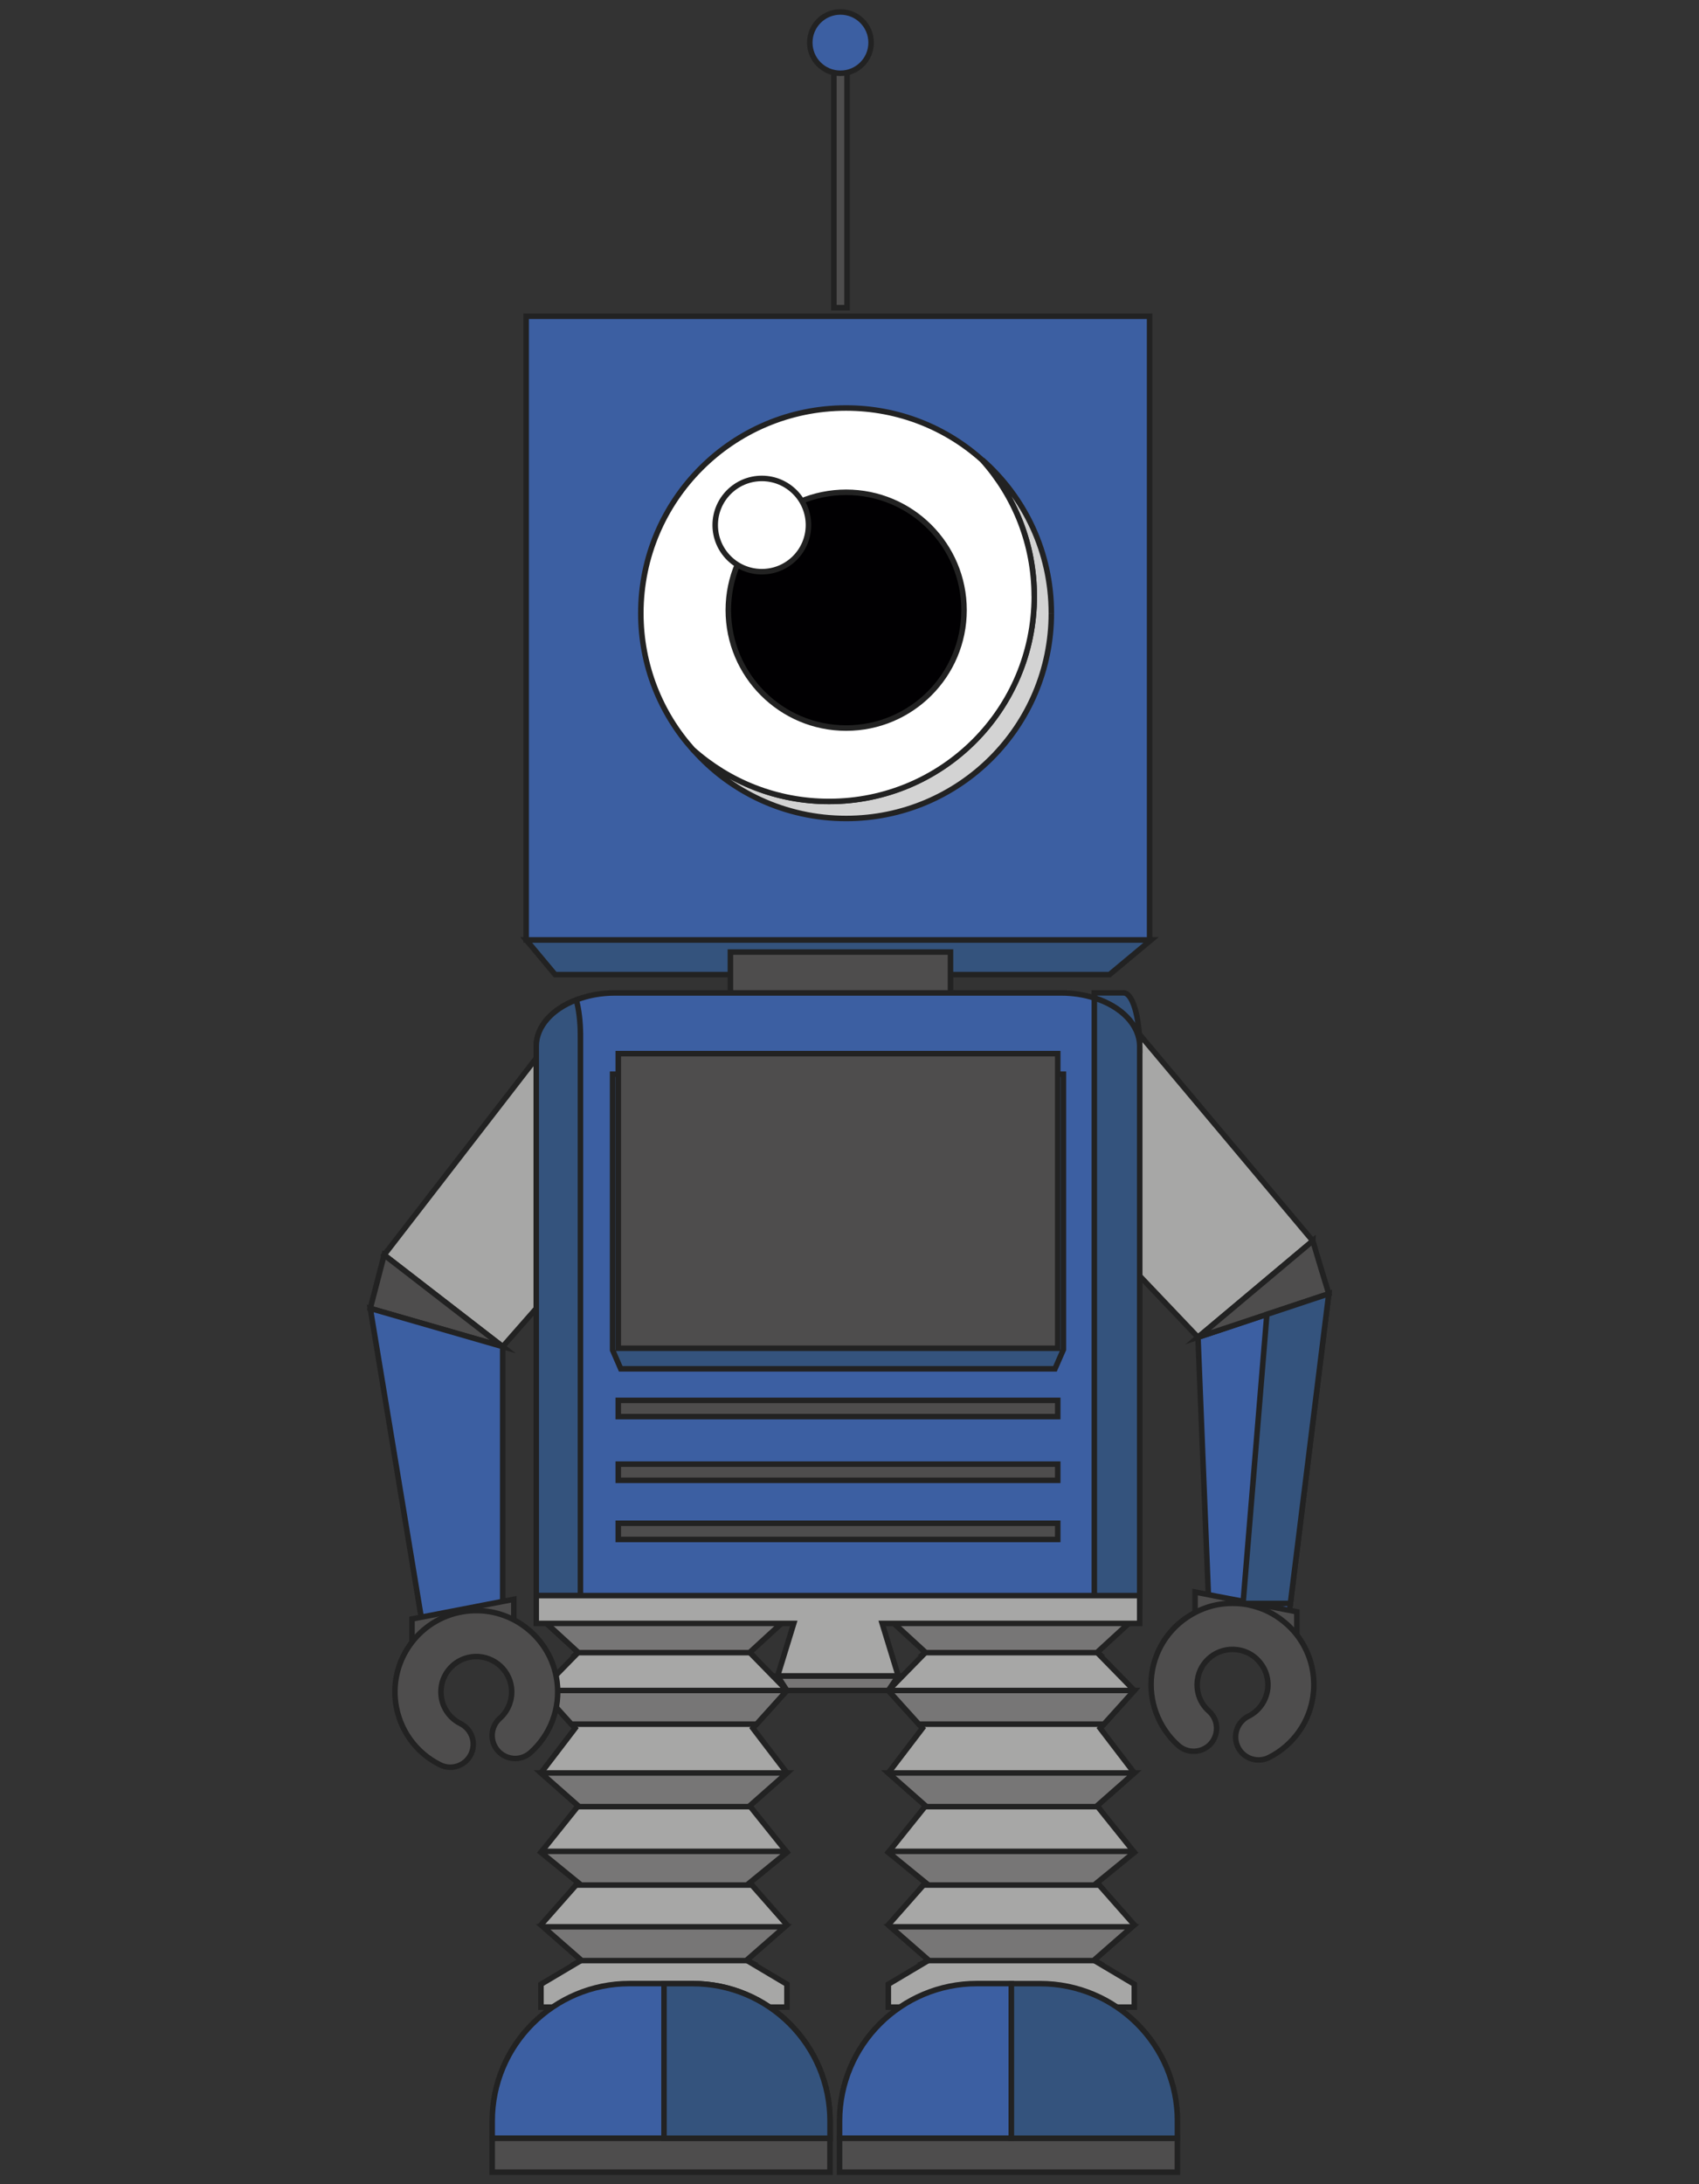 <?xml version="1.0" encoding="UTF-8"?>
<svg id="Layer_2" data-name="Layer 2" xmlns="http://www.w3.org/2000/svg" viewBox="0 0 308.63 396.66">
  <rect x="0" y="0" width="308.63" height="396.66" fill="#333333" stroke="none"/>
  <defs>
    <style>
      .cls-1 {
        fill: none;
      }

      .cls-2 {
        fill: #010002;
      }

      .cls-2, .cls-3, .cls-4, .cls-5, .cls-6, .cls-7, .cls-8, .cls-9, .cls-10 {
        stroke: #222;
        stroke-miterlimit: 10;
      }

      .cls-3 {
        fill: #fff;
      }

      .cls-4 {
        fill: #d3d3d3;
      }

      .cls-5 {
        fill: #a7a7a6;
      }

      .cls-6 {
        fill: #e2d0b1;
      }

      .cls-7 {
        fill: #34537d;
      }

      .cls-8 {
        fill: #3c5fa2;
      }

      .cls-9 {
        fill: #4e4d4d;
      }

      .cls-10 {
        fill: #777676;
      }
    </style>
  </defs>
  <g id="Capa_1" data-name="Capa 1">
    <g>
      <g>
        <polygon class="cls-7" points="201.55 177 100.84 177 95.58 170.7 209.11 170.7 201.55 177"/>
        <g>
          <g>
            <path class="cls-5" d="M238.48,225.36l-7.8,6.55-13.06,10.96-10.59-11.13-14.46-15.18-.44-.46-12.4-13.02,7.47-6.26,4.93-4.14,11.05-9.26,.04-.04,.1,.15s.03,.02,.03,.02l3.04,3.58s.02,.02,.02,.04l32.07,38.2Z"/>
            <polygon class="cls-8" points="241.38 234.97 234.41 291.21 233.97 294.77 233.95 294.77 231.62 294.42 225.61 293.5 219.61 292.58 219.57 291.3 219.51 289.8 217.62 242.87 230.13 238.71 241.38 234.97"/>
            <polygon class="cls-9" points="235.58 292.73 235.58 299.88 226.86 298.19 217.09 296.3 217.09 289.14 221.15 289.94 227.45 291.14 235.58 292.73"/>
            <path class="cls-9" d="M238.55,307.84c-.62,4.89-3.63,9.14-8.05,11.36-.6,.3-1.25,.44-1.87,.44-1.52,0-2.99-.83-3.74-2.31-1.02-2.06-.19-4.58,1.87-5.62,1.94-.95,3.22-2.78,3.52-4.93,.08-.69,.06-1.35-.07-2-.19-1-.6-1.93-1.25-2.74-.61-.8-1.39-1.43-2.27-1.85-.62-.29-1.28-.5-1.99-.58-3.52-.45-6.74,2.04-7.18,5.55-.27,2.1,.49,4.21,2.1,5.62,1.7,1.52,1.85,4.16,.33,5.89-1.54,1.72-4.18,1.87-5.91,.33-3.64-3.25-5.43-8.07-4.83-12.9,.65-4.99,3.7-9.08,7.87-11.23,1.27-.68,2.66-1.16,4.12-1.44,1.46-.26,2.99-.31,4.55-.13,.56,.06,1.1,.17,1.64,.31,2.16,.52,4.14,1.52,5.85,2.93,.85,.69,1.64,1.48,2.33,2.37,1.91,2.48,2.97,5.41,3.08,8.48,.04,.82,0,1.63-.11,2.44Z"/>
            <g>
              <polygon class="cls-5" points="206.05 268.93 199.85 272.05 205.89 279.6 206.05 279.79 200.11 285.75 199.85 286 206.05 293.91 205.91 294.03 199.28 300.11 199.33 300.15 206.05 307.02 200.53 313.14 199.85 313.88 206.05 322 199.28 327.97 199.4 328.12 205.91 336.24 206.05 336.41 199.28 341.93 199.67 342.36 206.05 349.59 205.66 349.94 198.71 356.02 198.82 356.08 206.05 360.37 206.05 364.53 161.37 364.53 161.37 360.37 168.59 356.08 168.71 356.02 161.76 349.94 161.37 349.59 167.75 342.36 168.14 341.93 161.37 336.41 161.51 336.24 168.02 328.12 168.14 327.97 161.37 322 167.56 313.88 166.9 313.14 161.37 307.02 168.09 300.15 168.14 300.11 161.51 294.03 161.37 293.91 167.56 286 167.31 285.75 161.37 279.79 161.53 279.6 167.56 272.05 161.37 268.93 161.37 261.45 206.05 261.45 206.05 268.93"/>
              <polygon class="cls-10" points="206.05 279.79 200.11 285.75 167.31 285.75 161.37 279.79 161.53 279.6 205.89 279.6 206.05 279.79"/>
              <polygon class="cls-10" points="199.28 300.11 199.33 300.15 168.09 300.15 168.14 300.11 161.51 294.03 205.91 294.03 199.28 300.11"/>
              <polygon class="cls-10" points="206.05 307.02 200.53 313.14 166.9 313.14 161.37 307.02 206.05 307.02"/>
              <polygon class="cls-10" points="199.28 327.97 199.4 328.12 168.02 328.12 168.14 327.97 161.37 322 206.05 322 199.28 327.97"/>
              <polygon class="cls-10" points="199.28 341.93 199.67 342.36 167.75 342.36 168.14 341.93 161.37 336.41 161.51 336.24 205.91 336.24 206.05 336.41 199.28 341.93"/>
              <polygon class="cls-10" points="198.71 356.02 198.82 356.08 168.59 356.08 168.71 356.02 161.76 349.94 205.66 349.94 198.71 356.02"/>
            </g>
            <rect class="cls-9" x="152.51" y="388.33" width="61.37" height="6.17"/>
            <path class="cls-8" d="M183.71,360.25v28.08h-31.2v-3.12c0-13.79,11.17-24.96,24.96-24.96h6.24Z"/>
            <g>
              <polygon class="cls-5" points="142.95 268.93 136.76 272.05 142.79 279.6 142.95 279.79 137.02 285.75 136.76 286 142.95 293.91 142.81 294.03 136.19 300.11 136.23 300.15 142.95 307.02 137.43 313.14 136.76 313.88 142.95 322 136.19 327.97 136.3 328.12 142.81 336.24 142.95 336.41 136.19 341.93 136.58 342.36 142.95 349.59 142.56 349.94 135.61 356.02 135.73 356.08 142.95 360.37 142.95 364.53 98.27 364.53 98.27 360.37 105.5 356.08 105.61 356.02 98.66 349.94 98.27 349.59 104.65 342.36 105.04 341.93 98.27 336.41 98.41 336.24 104.92 328.12 105.04 327.97 98.27 322 104.47 313.88 103.8 313.14 98.27 307.02 104.99 300.15 105.04 300.11 98.41 294.03 98.27 293.91 104.47 286 104.21 285.75 98.27 279.79 98.43 279.6 104.47 272.05 98.27 268.93 98.27 261.45 142.95 261.45 142.95 268.93"/>
              <polygon class="cls-10" points="142.95 279.79 137.02 285.75 104.21 285.75 98.27 279.79 98.43 279.6 142.79 279.6 142.95 279.79"/>
              <polygon class="cls-10" points="136.19 300.11 136.23 300.15 104.99 300.15 105.04 300.11 98.41 294.03 142.81 294.03 136.19 300.11"/>
              <polygon class="cls-10" points="142.95 307.02 137.43 313.14 103.8 313.14 98.27 307.02 142.95 307.02"/>
              <polygon class="cls-10" points="136.19 327.97 136.3 328.12 104.92 328.12 105.04 327.97 98.27 322 142.95 322 136.19 327.97"/>
              <polygon class="cls-10" points="136.19 341.93 136.58 342.36 104.65 342.36 105.04 341.93 98.27 336.41 98.41 336.24 142.81 336.24 142.95 336.41 136.19 341.93"/>
              <polygon class="cls-10" points="135.61 356.02 135.73 356.08 105.5 356.08 105.61 356.02 98.66 349.94 142.56 349.94 135.61 356.02"/>
            </g>
            <rect class="cls-9" x="132.68" y="172.91" width="39.98" height="13"/>
            <polygon class="cls-5" points="91.32 244.57 69.78 227.92 103.31 184.55 127.56 203.3 91.32 244.57"/>
            <path class="cls-8" d="M207.03,190.02v101.74H97.41v-101.74c0-3.62,2.94-6.78,7.28-8.42,2.08-.82,4.5-1.27,7.06-1.27h80.96c2.19,0,4.24,.33,6.09,.92,4.87,1.54,8.24,4.88,8.24,8.78Z"/>
            <path class="cls-7" d="M207.03,190.02c0-3.89-3.37-7.24-8.24-8.78v-.92h5.32c1.6,0,2.91,4.32,2.91,9.69Z"/>
            <path class="cls-7" d="M207.03,190.02v101.74h-8.24v-110.51c4.87,1.54,8.24,4.88,8.24,8.78Z"/>
            <path class="cls-7" d="M105.44,188.08v101.74h-8.03v-99.81c0-3.62,2.94-6.78,7.28-8.42,.46,1.72,.75,3.99,.75,6.49Z"/>
            <path class="cls-6" d="M152.67,79.16c17.14,0,31.04,13.89,31.04,31.03s-13.9,31.03-31.04,31.03-31.03-13.9-31.03-31.03,13.9-31.03,31.03-31.03Z"/>
            <path class="cls-9" d="M152.68,71.41c-21.4,0-38.79,17.39-38.79,38.79s17.39,38.8,38.79,38.8,38.8-17.41,38.8-38.8-17.41-38.79-38.8-38.79Zm0,75.19c-20.07,0-36.42-16.32-36.42-36.4s16.35-36.42,36.42-36.42,36.41,16.35,36.41,36.42-16.33,36.4-36.41,36.4Z"/>
            <path class="cls-9" d="M156.85,101.24c0-2.6,1.24-4.91,3.15-6.38-2.22-1.07-4.7-1.68-7.33-1.68-9.39,0-17.01,7.62-17.01,17.01s7.62,17.01,17.01,17.01,17.01-7.62,17.01-17.01c0-.8-.07-1.58-.18-2.34-1.3,.91-2.89,1.44-4.59,1.44-4.45,0-8.06-3.61-8.06-8.06Z"/>
            <polygon class="cls-7" points="112.76 248.6 111.28 245.2 111.28 195.09 193.17 195.09 193.17 245.11 191.64 248.6 112.76 248.6"/>
            <rect class="cls-9" x="112.31" y="254.33" width="79.83" height="2.95"/>
            <rect class="cls-9" x="112.31" y="191.36" width="79.83" height="53.51"/>
            <rect class="cls-9" x="112.31" y="265.91" width="79.83" height="2.94"/>
            <rect class="cls-9" x="112.31" y="276.65" width="79.83" height="2.94"/>
            <rect class="cls-9" x="89.41" y="388.33" width="61.36" height="6.17"/>
            <rect class="cls-9" x="151.48" y="7.74" width="2.39" height="48.14"/>
            <path class="cls-8" d="M152.67,2.17c3.08,0,5.57,2.49,5.57,5.57s-2.49,5.57-5.57,5.57-5.57-2.49-5.57-5.57,2.49-5.57,5.57-5.57Z"/>
            <polygon class="cls-9" points="91.32 244.57 69.78 227.92 67.26 237.63 91.32 244.57"/>
            <polygon class="cls-8" points="67.26 237.63 77.07 297.09 91.32 294.34 91.32 244.57 67.26 237.63"/>
            <polygon class="cls-9" points="93.34 297.61 74.84 301.19 74.84 294.03 93.34 290.46 93.34 297.61"/>
            <path class="cls-9" d="M81.79,320.96c-.63,0-1.26-.14-1.87-.45-4.42-2.21-7.43-6.45-8.06-11.34-.5-3.92,.56-7.8,2.97-10.92,2.42-3.13,5.91-5.12,9.82-5.62,8.08-1.03,15.5,4.71,16.54,12.79,.62,4.83-1.19,9.65-4.83,12.89-1.72,1.54-4.36,1.39-5.9-.33-1.54-1.72-1.39-4.37,.34-5.9,1.58-1.41,2.36-3.51,2.1-5.61-.44-3.51-3.67-6-7.19-5.56-1.71,.22-3.22,1.08-4.27,2.44-1.05,1.36-1.51,3.04-1.29,4.75,.27,2.14,1.58,3.98,3.51,4.94,2.06,1.03,2.9,3.54,1.87,5.61-.73,1.46-2.21,2.31-3.74,2.31Z"/>
            <polygon class="cls-5" points="207.03 289.79 97.41 289.79 97.41 294.84 144.19 294.84 141.25 304.4 163.18 304.4 160.25 294.84 207.03 294.84 207.03 289.79"/>
            <path class="cls-8" d="M150.78,385.21v3.12h-61.37v-3.12c0-13.8,11.17-24.96,24.96-24.96h11.44c13.79,0,24.96,11.17,24.96,24.96Z"/>
            <polygon class="cls-10" points="161.37 307.02 142.95 307.02 141.25 304.4 163.16 304.4 161.37 307.02"/>
            <path class="cls-7" d="M213.88,385.22v3.12h-30.16v-28.08h5.21c13.79,0,24.96,11.17,24.96,24.96Z"/>
            <path class="cls-7" d="M150.78,385.22v3.12h-30.16v-28.08h5.2c13.79,0,24.96,11.17,24.96,24.96Z"/>
          </g>
          <rect class="cls-8" x="95.58" y="57.44" width="113.25" height="113.26"/>
          <g>
            <path class="cls-4" d="M190.98,111.37c0,20.59-16.69,37.28-37.28,37.28-11.09,0-21.06-4.83-27.84-12.54,6.57,5.88,15.24,9.44,24.74,9.44,20.6,0,37.28-16.69,37.28-37.28,0-9.48-3.56-18.18-9.44-24.75,7.71,6.78,12.54,16.75,12.54,27.84"/>
            <path class="cls-3" d="M187.88,108.28c0,20.59-16.68,37.28-37.28,37.28-9.51,0-18.17-3.56-24.75-9.44-5.88-6.56-9.44-15.26-9.44-24.74,0-20.59,16.69-37.28,37.28-37.28,9.5,0,18.18,3.56,24.73,9.45,5.89,6.56,9.45,15.27,9.45,24.74"/>
            <path class="cls-2" d="M175.12,110.81c0,11.83-9.59,21.42-21.41,21.42s-21.41-9.59-21.41-21.42,9.58-21.4,21.41-21.4,21.41,9.58,21.41,21.4"/>
            <path class="cls-3" d="M146.86,95.36c0,4.68-3.79,8.47-8.47,8.47s-8.47-3.8-8.47-8.47,3.79-8.47,8.47-8.47,8.47,3.79,8.47,8.47"/>
          </g>
        </g>
        <polygon class="cls-9" points="241.38 234.97 230.13 238.71 217.62 242.87 230.68 231.91 238.48 225.36 239.79 229.75 241.38 234.97"/>
        <polygon class="cls-7" points="241.38 234.97 234.41 291.21 225.8 291.21 225.82 291.01 230.13 238.71 241.38 234.97"/>
      </g>
      <rect class="cls-1" width="308.63" height="396.66"/>
    </g>
  </g>
</svg>
